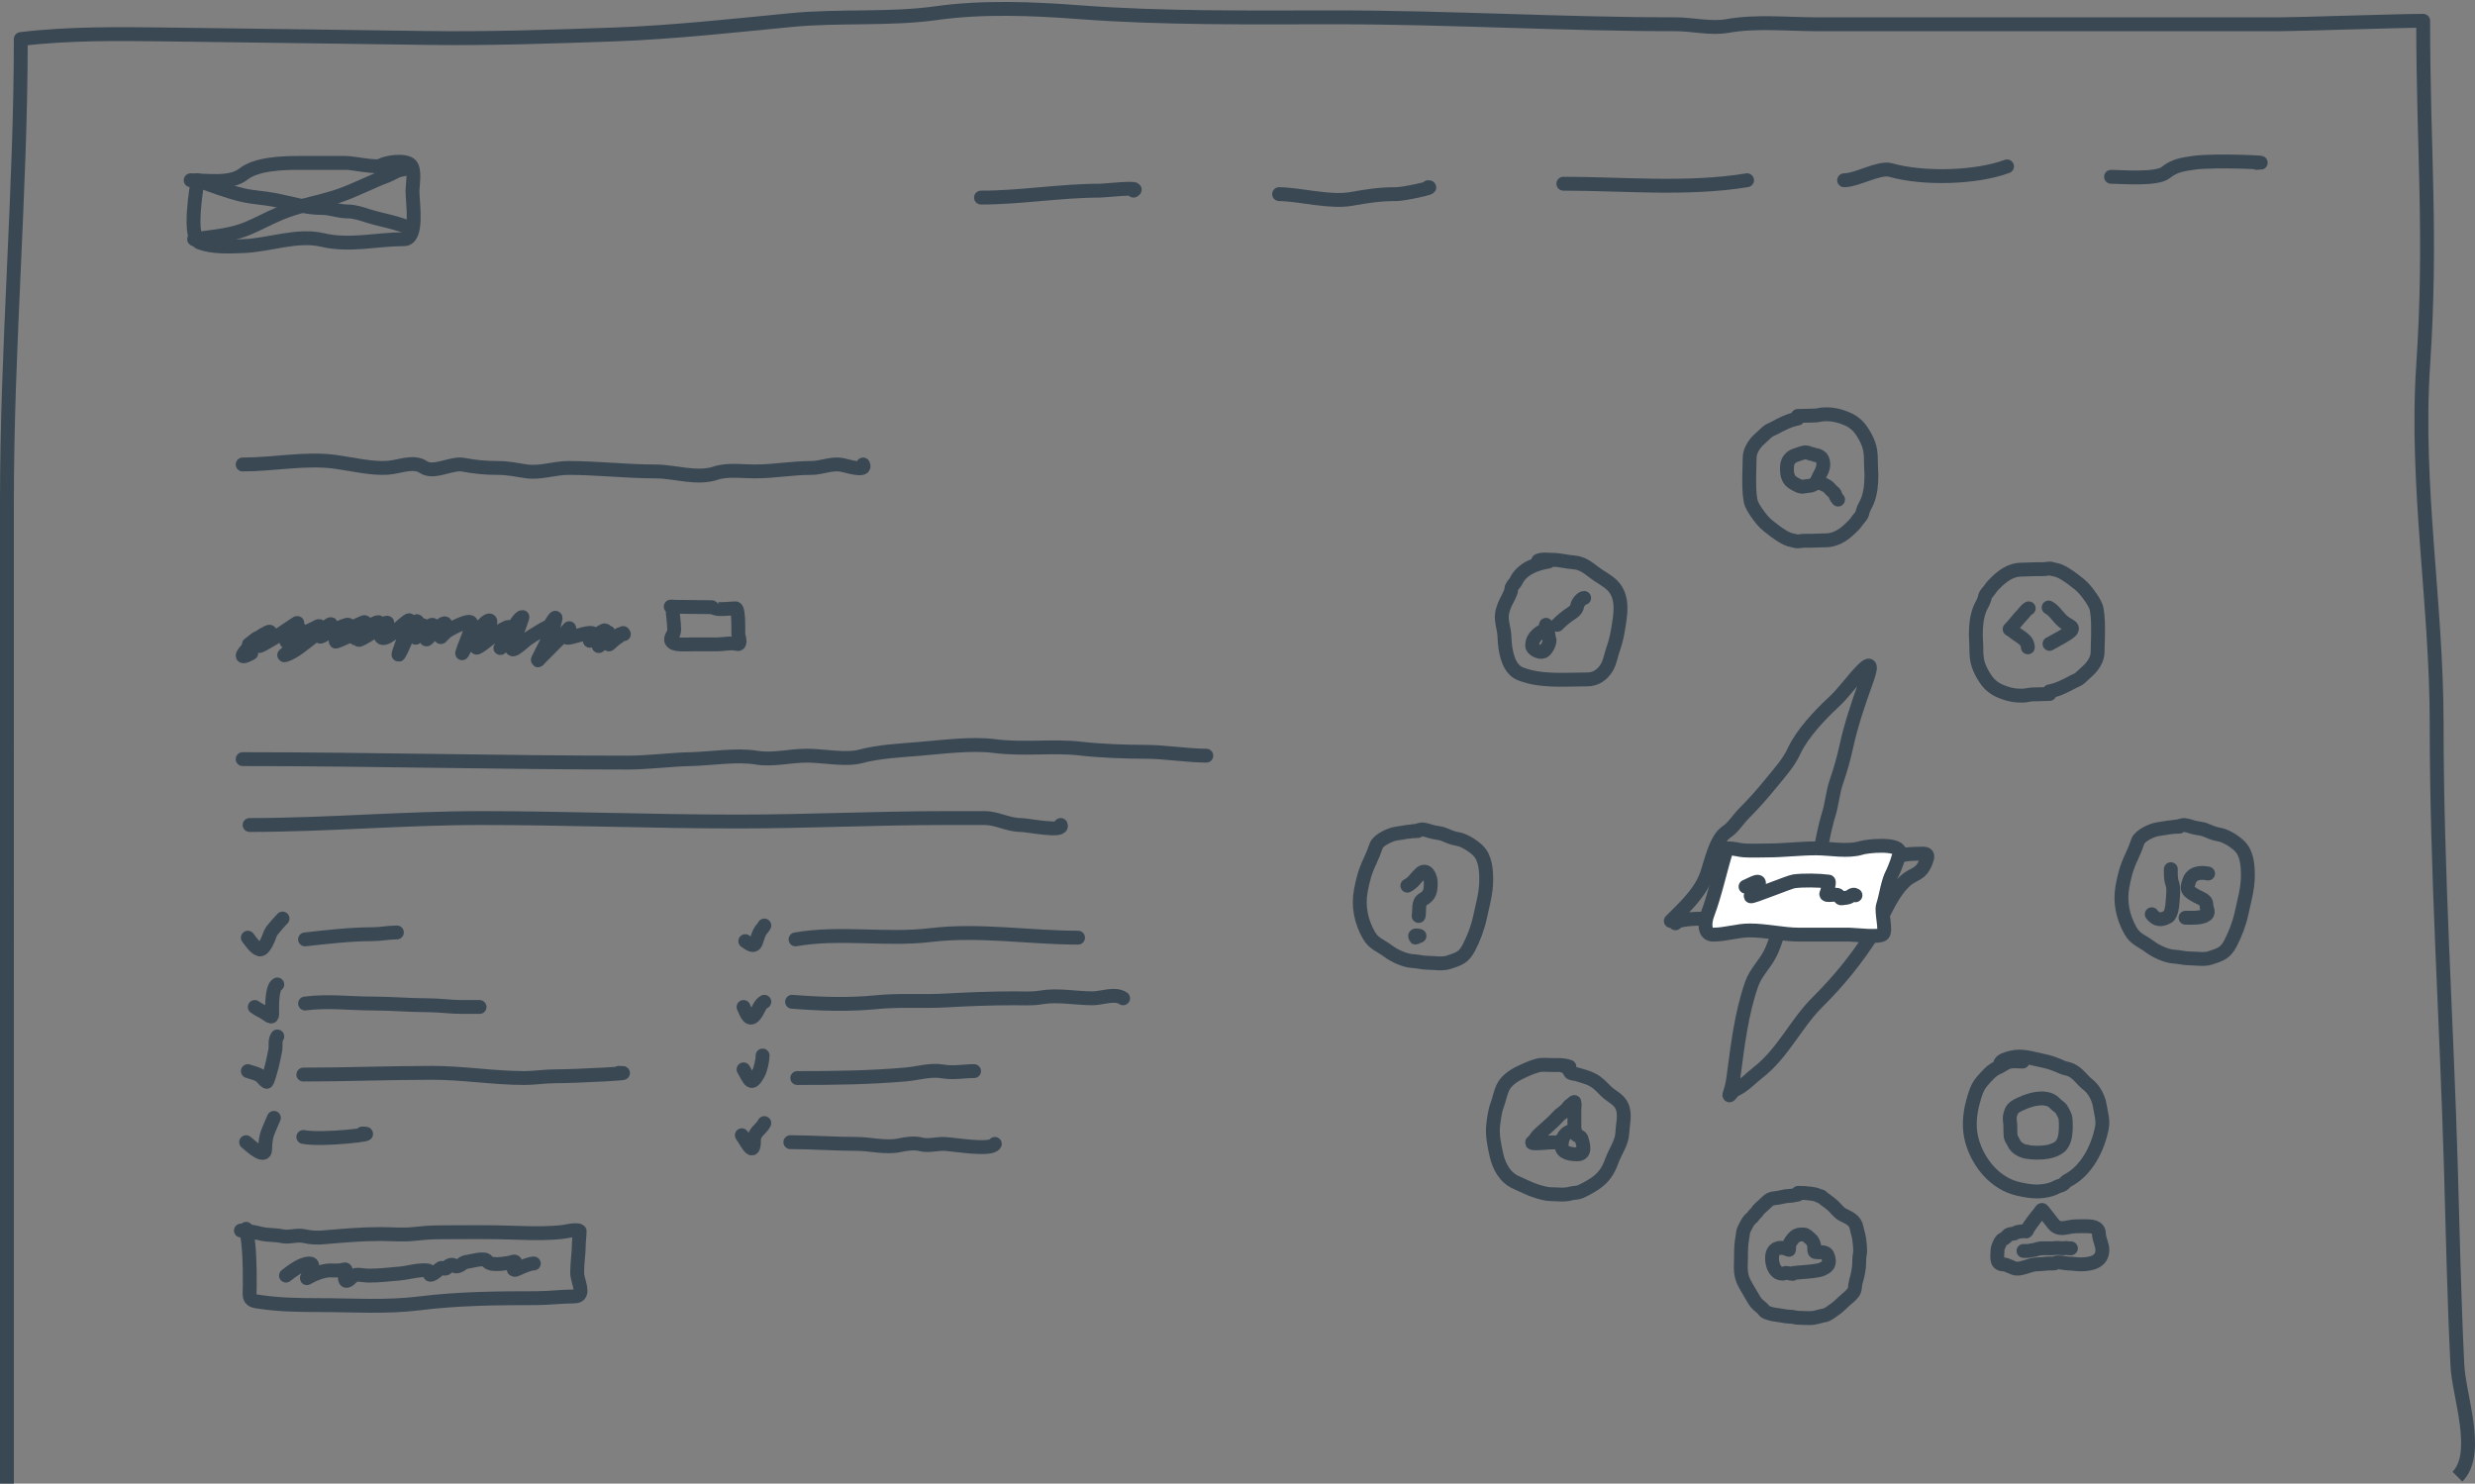 <svg width="357" height="214" viewBox="0 0 357 214" fill="none" xmlns="http://www.w3.org/2000/svg">
<rect x="0" y="0" width="357" height="214" fill="#808080" stroke="none"/>
<path d="M28.5 26C28.396 26.856 27.048 34.351 28.833 35C30.789 35.711 33.058 35.573 35.111 35.5C38.774 35.369 42.863 33.755 46.5 34.611C50.48 35.548 54.311 34.5 58.278 34.5C60.356 34.5 59.5 29.212 59.5 27.611C59.5 26.69 59.928 24.483 59.222 23.778C58.431 22.987 55.663 23.396 54.889 23.889C54.34 24.238 50.905 23.5 49.944 23.5C47.685 23.5 45.426 23.5 43.167 23.5C40.825 23.5 36.99 23.608 35.111 25.111C33.267 26.587 29.808 26 27.5 26" stroke="#3a4854" stroke-width="2" stroke-linecap="round" stroke-linejoin="round"/>
<path d="M28 34.5C30.49 34.155 33.29 33.955 35.625 32.986C37.228 32.321 38.736 31.486 40.333 30.806C43.06 29.643 45.916 29.232 48.694 28.306C51.215 27.465 53.474 26.221 55.944 25.306C56.532 25.088 57.153 24.616 57.764 24.514C58.941 24.318 58.82 24.118 57.5 24.25" stroke="#3a4854" stroke-width="2" stroke-linecap="round" stroke-linejoin="round"/>
<path d="M28.5 26C30.633 26.796 32.805 27.623 35.014 28.139C36.489 28.483 37.952 28.533 39.417 28.806C41.797 29.248 44.028 30 46.458 30C47.723 30 48.859 30.5 50.139 30.5C51.114 30.5 52.102 30.827 53.028 31.125C55.062 31.779 57.416 32.083 59.25 33" stroke="#3a4854" stroke-width="2" stroke-linecap="round" stroke-linejoin="round"/>
<path d="M1.001 214C1.001 170.325 1 115.664 1 72.25C1 49.915 2.997 27.46 2.997 5.632C9.823 4.805 17.175 4.878 24.028 4.972C36.462 5.144 48.898 5.289 61.333 5.472C70.325 5.604 79.555 5.294 88.556 4.972C97.033 4.669 105.715 3.707 114.167 2.889C121.069 2.221 128.297 2.845 135.111 1.889C141.699 0.964 148.91 1.247 155.556 1.75C167.876 2.683 180.341 2.5 192.694 2.5C209.034 2.5 225.319 3.5 241.667 3.5C244.135 3.5 246.773 4.172 249.139 3.75C253.301 3.007 257.88 3.5 262.083 3.5H328.833C331.528 3.5 346 3 349.526 3C349.526 21.94 350.779 33.803 349.526 52.66C348.374 69.998 351.468 87.068 351.468 104.362C351.468 125.845 352.901 146.927 353.52 168.364C353.794 177.861 353.99 187.479 354.463 196.971C354.684 201.404 357.808 209.643 354.463 212.999" stroke="#3a4854" stroke-width="2" stroke-linejoin="round"/>
<path d="M304.5 25.5C305.87 25.5 311.05 25.96 312.389 24.889C313.676 23.859 314.848 23.708 316.5 23.472C319.47 23.048 328.5 23.5 325.5 23.5" stroke="#3a4854" stroke-width="2" stroke-linecap="round" stroke-linejoin="round"/>
<path d="M289.5 24C285.024 25.666 277.396 25.863 272.722 24.528C271.073 24.057 267.871 26 266 26" stroke="#3a4854" stroke-width="2" stroke-linecap="round" stroke-linejoin="round"/>
<path d="M252 26C243.34 27.414 234.107 26.5 225.5 26.5" stroke="#3a4854" stroke-width="2" stroke-linecap="round" stroke-linejoin="round"/>
<path d="M184.5 28C187.673 28.062 191.847 29.243 194.917 28.694C197.25 28.278 199.002 28 201.444 28C202.507 28 207.104 27 206 27" stroke="#3a4854" stroke-width="2" stroke-linecap="round" stroke-linejoin="round"/>
<path d="M141.5 28.5C147.309 28.5 152.934 27.5 158.722 27.5C159.315 27.5 164.735 26.882 163.5 27.5" stroke="#3a4854" stroke-width="2" stroke-linecap="round" stroke-linejoin="round"/>
<path d="M35 67C39.432 67 44.035 66.038 48.333 66.611C50.684 66.925 53.629 67.653 55.972 67.472C57.65 67.343 59.616 66.392 61.111 67.389C62.577 68.366 65.139 66.73 66.778 67.028C68.536 67.347 69.938 67.5 71.778 67.5C73.286 67.5 74.412 67.758 75.806 67.972C77.945 68.301 79.894 67.5 82 67.5C86.172 67.5 90.294 68 94.5 68C97.295 68 100.499 69.158 103.222 68.25C104.942 67.677 107.088 68 108.889 68C111.725 68 114.191 67.5 117 67.5C118.475 67.5 119.795 66.83 121.278 67.028C121.905 67.111 125.087 68.174 124.5 67" stroke="#3a4854" stroke-width="2" stroke-linecap="round" stroke-linejoin="round"/>
<path d="M35 109.5C53.444 109.5 71.984 110 90.472 110C93.56 110 96.577 109.569 99.611 109.5C102.531 109.434 106.272 108.814 109.056 109.278C111.532 109.691 113.875 109 116.389 109C118.655 109 122.017 109.675 124.111 109.111C126.752 108.4 129.812 108.254 132.528 108.028C135.806 107.755 140.167 107.189 143.389 107.611C147.6 108.163 152.001 107.528 155.778 107.972C158.716 108.318 162.41 108.444 165.25 108.444C167.92 108.444 171.383 109 174 109" stroke="#3a4854" stroke-width="2" stroke-linecap="round" stroke-linejoin="round"/>
<path d="M36 119C47.213 119 58.133 118 69.389 118C81.76 118 93.949 118.5 106.389 118.5C116.427 118.5 126.313 118 136.444 118C138.296 118 140.148 118 142 118C143.863 118 145.371 119 147.25 119C148.162 119 153.55 120.099 153 119" stroke="#3a4854" stroke-width="2" stroke-linecap="round" stroke-linejoin="round"/>
<path d="M35.75 135.25C36.091 135.686 36.819 136.805 37.444 136.944C38.133 137.097 38.815 135.148 39 134.639C39.185 134.13 40.882 132.368 40.75 132.5" stroke="#3a4854" stroke-width="2" stroke-linecap="round" stroke-linejoin="round"/>
<path d="M44 135.5C47.137 135.147 50.619 134.75 53.75 134.75C54.914 134.75 56.063 134.5 57.25 134.5" stroke="#3a4854" stroke-width="2" stroke-linecap="round" stroke-linejoin="round"/>
<path d="M36.75 145.25C37.34 145.697 38.096 145.977 38.625 146.389C39.395 146.988 39.25 146.378 39.25 145.625C39.25 144.848 39.243 142.378 40 142" stroke="#3a4854" stroke-width="2" stroke-linecap="round" stroke-linejoin="round"/>
<path d="M44 144.75C47.251 144.317 50.483 144.75 53.75 144.75C56.432 144.75 59.075 145 61.75 145C63.375 145 64.982 145.25 66.625 145.25C67.234 145.25 70.587 145.25 68.5 145.25" stroke="#3a4854" stroke-width="2" stroke-linecap="round" stroke-linejoin="round"/>
<path d="M35.75 154.5C36.281 154.707 37.353 154.879 37.75 155.375C37.891 155.552 38.46 156.163 38.514 156.028C39.06 154.663 39.407 152.993 39.694 151.556C39.841 150.824 39.581 150.129 40 149.5" stroke="#3a4854" stroke-width="2" stroke-linecap="round" stroke-linejoin="round"/>
<path d="M43.75 155C49.947 155 56.165 154.75 62.375 154.75C66.805 154.75 71.209 155.5 75.653 155.5C77.132 155.5 78.535 155.25 80.028 155.25C83.106 155.25 92.329 154.75 89.25 154.75" stroke="#3a4854" stroke-width="2" stroke-linecap="round" stroke-linejoin="round"/>
<path d="M43.75 164C46.536 164.544 55.088 163.5 52.25 163.5" stroke="#3a4854" stroke-width="2" stroke-linecap="round" stroke-linejoin="round"/>
<path d="M35.5 164.75C35.91 165.073 38.25 167.318 38.25 165.764C38.25 165.022 38.314 164.337 38.514 163.639C38.662 163.122 39.651 160.949 39.5 161.25" stroke="#3a4854" stroke-width="2" stroke-linecap="round" stroke-linejoin="round"/>
<path d="M107.5 135.75C109.216 137.05 108.889 135.907 109.556 134.5C109.74 134.11 110.071 133.858 110.25 133.5" stroke="#3a4854" stroke-width="2" stroke-linecap="round" stroke-linejoin="round"/>
<path d="M107.25 145.25C107.744 146.412 108.131 147.467 109 146.25C109.414 145.67 109.602 144.824 110.25 144.5" stroke="#3a4854" stroke-width="2" stroke-linecap="round" stroke-linejoin="round"/>
<path d="M107.25 154.25C108.184 155.846 108.326 156.763 109.375 154.875C109.728 154.239 110 152.925 110 152.25" stroke="#3a4854" stroke-width="2" stroke-linecap="round" stroke-linejoin="round"/>
<path d="M107 163.75C107.706 164.721 108.75 167.068 108.75 164.5C108.75 163.255 109.776 162.948 110.25 162" stroke="#3a4854" stroke-width="2" stroke-linecap="round" stroke-linejoin="round"/>
<path d="M114.75 135.5C121.151 134.375 127.759 135.648 134.25 134.875C141.289 134.037 148.476 135.25 155.5 135.25" stroke="#3a4854" stroke-width="2" stroke-linecap="round" stroke-linejoin="round"/>
<path d="M114.25 144.5C118.282 144.819 122.415 144.959 126.444 144.556C129.825 144.218 133.169 144.503 136.556 144.306C139.767 144.118 143.073 144 146.278 144C147.559 144 148.873 144.093 150.139 143.875C152.616 143.448 155.131 144 157.611 144C158.939 144 160.785 143.19 162 144" stroke="#3a4854" stroke-width="2" stroke-linecap="round" stroke-linejoin="round"/>
<path d="M115 155.5C120.272 155.5 125.406 155.44 130.625 154.986C132.443 154.828 134.184 154.23 136.056 154.556C137.538 154.813 139.002 154.5 140.5 154.5" stroke="#3a4854" stroke-width="2" stroke-linecap="round" stroke-linejoin="round"/>
<path d="M114 164.75C117.182 164.75 120.321 165 123.556 165C125.545 165 127.776 165.621 129.75 165.194C130.683 164.993 131.858 164.811 132.806 165.056C133.914 165.342 135.045 164.974 136.194 165C137.342 165.025 142.985 166.031 143.5 165" stroke="#3a4854" stroke-width="2" stroke-linecap="round" stroke-linejoin="round"/>
<path d="M36.238 94.222C33.824 95.519 35.533 93.708 36.405 92.806C37.818 91.343 36.669 92.389 35.905 92.944C35.776 93.038 40.963 89.254 38.044 92.306C36.677 93.734 37.55 93.174 38.933 92.389C40.17 91.687 41.305 90.865 42.488 90.083C43.193 89.617 42.821 89.936 42.46 90.264C38.906 93.495 43.401 90.049 43.183 90.722C43.092 91.001 41.713 92.714 41.405 92.611C40.87 92.433 42.373 92.03 42.877 91.778C43.827 91.303 44.813 90.9 45.752 90.403C47.024 89.729 43.661 92.384 42.544 93.292C42.062 93.683 40.533 94.678 41.127 94.5C42.482 94.094 43.934 92.767 45.044 91.944C45.29 91.762 48.74 89.05 47.433 90.389C47.033 90.797 46.69 91.255 46.294 91.667C45.74 92.241 47.403 91.221 47.433 91.208C48.049 90.937 51.634 89.204 49.683 90.722C49.252 91.057 48.776 91.329 48.349 91.667C48.136 91.836 49.895 90.972 50.141 90.847C51.199 90.308 54.219 88.83 51.558 90.5C50.608 91.096 49.648 91.676 48.71 92.292C47.429 93.133 50.599 91.635 50.71 91.583C51.757 91.096 52.836 90.639 53.849 90.083C53.875 90.069 54.385 89.652 54.183 89.972C53.617 90.867 52.626 91.362 51.905 92.083C51.003 92.986 54.2 90.957 55.28 90.278C57.249 89.04 53.694 90.662 53.266 90.861C52.915 91.024 50.533 92.596 51.488 91.917C52.193 91.416 53.708 89.75 54.599 89.75C54.821 89.75 54.808 91.459 54.863 91.681C55.179 92.945 57.57 90.532 58.016 90.194C58.818 89.587 59.386 88.89 58.933 90.25C58.493 91.57 56.958 95.426 57.655 94.222C58.132 93.398 58.405 92.469 58.877 91.639C59.251 90.981 59.848 90.398 60.155 89.708C60.411 89.133 58.793 90.916 59.238 91.361C59.461 91.584 59.686 90.917 59.933 90.722C60.034 90.642 61.154 89.764 61.044 90.389C60.977 90.765 59.596 92.348 60.044 91.917C60.272 91.697 62.156 89.893 62.433 90.139C62.807 90.472 61.641 91.792 61.53 92.069C61.244 92.784 62.657 91.02 63.224 90.5C64.352 89.466 64.523 89.856 63.933 91.083C63.241 92.521 63.635 91.765 64.405 91.111C64.689 90.87 67.96 89.075 67.96 89.917C67.96 91.112 67.268 92.439 66.877 93.542C66.341 95.054 66.903 93.702 67.349 93C67.578 92.64 70.15 89.101 70.683 89.528C71.108 89.868 69.119 92.742 68.905 93.042C67.969 94.352 70.879 91.921 71.127 91.736C72.136 90.984 74.56 89.257 73.238 91.667C73.06 91.992 71.556 94.369 72.46 93.139C72.844 92.618 74.741 89 75.349 89C75.408 89 74.204 92.312 74.099 92.556C73.066 94.967 75.227 92.835 76.03 92.208C76.296 92.001 79.563 89.926 79.322 90.375C79.209 90.584 78.23 92.137 78.738 91.222C79.125 90.526 80.283 88.497 80.127 89.278C79.753 91.147 78.479 93.277 77.655 95C77.344 95.651 78.004 94.833 78.072 94.764C79.013 93.793 80.001 92.87 80.933 91.889C83.042 89.666 81.683 90.755 81.738 91.917C81.764 92.458 86.823 90.111 85.294 92.111C84.526 93.115 86.041 91.579 86.572 91.25C89.008 89.738 84.339 93.875 87.099 91.667C89.531 89.721 84.551 94.923 87.113 92.583C87.661 92.083 88.191 91.676 87.655 92.569C87.232 93.275 89.203 91.93 89.822 91.389C90.431 90.855 87.244 93.352 87.919 92.903C88.635 92.425 89.069 91.166 89.988 91.472" stroke="#3a4854" stroke-width="2" stroke-linecap="round" stroke-linejoin="round"/>
<path d="M96.75 87.5C97.135 87.56 102.906 87.548 102.944 87.611C103.219 88.069 105.334 87.75 106.097 87.75C106.599 87.75 106.478 91.081 106.5 91.5C106.511 91.716 106.996 93.078 106.319 92.889C105.539 92.67 104.311 92.944 103.5 92.944C102.129 92.944 101.373 92.944 100 92.944C99.37 92.944 97.538 93.08 97.056 92.694C96.362 92.139 97.25 91.61 97.25 90.875C97.25 89.715 97 88.639 97 87.5" stroke="#3a4854" stroke-width="2" stroke-linecap="round" stroke-linejoin="round"/>
<path d="M35.5 177.25C36.011 179.931 36.028 182.503 36.028 185.111C36.028 185.537 36 186.191 36 186.694C36 187.693 36.791 187.684 37.611 187.806C40.32 188.207 43.15 188.25 45.889 188.25C50.718 188.25 55.676 188.603 60.5 188C66.11 187.299 71.808 187.25 77.306 187.25C79.218 187.25 81.081 187 82.875 187C84.561 187 83.25 184.726 83.25 183.625C83.25 182.126 83.5 180.706 83.5 179.25C83.5 179.001 83.656 177.527 83.597 177.514C82.69 177.312 81.741 177.652 80.861 177.736C77.849 178.023 74.687 177.797 71.694 177.75C68.882 177.706 66.234 177.75 63.417 177.75C62.141 177.75 60.947 177.85 59.722 177.986C58.068 178.17 56.515 178 54.875 178C52.045 178 49.351 178.252 46.542 178.486C45.641 178.561 44.762 178.5 43.889 178.306C42.768 178.056 41.74 178.55 40.639 178.306C39.629 178.081 38.633 178.2 37.611 177.944C36.739 177.726 35.65 177.5 34.75 177.5" stroke="#3a4854" stroke-width="2" stroke-linecap="round" stroke-linejoin="round"/>
<path d="M41.25 184C42.064 183.376 43.484 182.25 44.625 182.25C45.858 182.25 43.98 184.543 44.292 184.361C45.206 183.828 46.483 183.276 47.556 183.25C48.221 183.234 48.941 183.339 49.583 183.125C50.15 182.936 49.77 183.756 49.75 184.111C49.691 185.148 50.21 184.79 50.875 184.125C51.353 183.647 52.21 184 53.25 184C54.741 184 56.209 183.824 57.694 183.694C58.974 183.583 60.436 183.08 61.722 183.264C62.058 183.312 61.968 183.889 62.056 183.889C62.497 183.889 63.224 183.145 63.583 182.917C63.731 182.823 63.932 183 64.125 183C64.541 183 64.435 182.722 64.75 182.556C65.526 182.145 65.463 182.876 66.056 182.639C66.946 182.283 66.641 182.095 67.514 181.986C67.956 181.931 69.936 181.339 70.25 181.889C70.75 182.763 73.663 182.11 73.806 182.056C75.272 181.492 73.072 183.79 74.75 183C75.328 182.728 76.367 182.25 77 182.25" stroke="#3a4854" stroke-width="2" stroke-linecap="round" stroke-linejoin="round"/>
<path d="M241 132.847C242.961 130.894 245.274 128.774 246.2 126.111C246.774 124.461 247.489 120.988 249.052 119.988C249.989 119.388 250.746 118.134 251.549 117.334C252.974 115.916 254.346 114.349 255.612 112.788C256.859 111.252 258 110.021 258.799 108.298C259.936 105.845 262.509 103.11 264.484 101.284C266.02 99.864 267.203 98.076 268.677 96.608C270.537 94.757 269.431 97.615 269.013 98.779C267.983 101.651 266.979 104.654 266.329 107.63C265.952 109.356 265.475 111.061 264.894 112.733C264.337 114.334 264.259 115.982 263.738 117.594C263.502 118.325 261.698 125.062 263.142 124.757C264.659 124.436 266.131 124.526 267.69 124.497C268.943 124.474 270.117 123.863 271.343 123.829C273.102 123.78 274.427 123.161 276.151 123.161C277.548 123.161 278.379 122.813 277.829 124.237C276.994 126.397 276.04 125.833 274.623 127.243C272.539 129.318 271.583 132.429 270.019 134.851C267.669 138.491 265.252 141.472 262.154 144.555C259.003 147.693 257.168 151.927 253.581 154.705C252.469 155.566 251.561 156.638 250.226 157.229C249.878 157.382 249.164 158.652 249.555 157.563C249.781 156.933 249.951 156.031 250.039 155.373C250.653 150.795 251.156 146.285 252.667 141.939C253.238 140.298 254.572 139.075 255.351 137.523C256.16 135.912 256.512 133.996 257.439 132.439C257.748 131.92 258.902 130.843 258.296 130.843C257.361 130.843 256.345 131.177 255.351 131.177C253.7 131.177 251.708 131.12 250.133 131.585C248.783 131.983 247.045 132.513 245.697 132.513C244.78 132.513 241.985 132.556 241.671 133.181" stroke="#3a4854" stroke-width="2" stroke-linecap="round" stroke-linejoin="round"/>
<path d="M246.279 131.932C247.451 128.819 248.092 125.528 249.1 122.371C250.439 122.371 250.549 122.609 251.773 122.675C252.806 122.73 253.856 122.675 254.89 122.675C257.274 122.675 259.55 122.371 261.934 122.371C263.955 122.371 266.565 122.902 268.467 122.304C269.359 122.023 273.727 121.602 273.993 122.826C274.083 123.237 273.235 125.435 273.004 125.862C272.27 127.211 272.087 129.146 271.601 130.633C271.306 131.539 272.131 134.206 271.601 134.748C271.087 135.273 267.582 134.815 266.768 134.815H259.608C257.142 134.815 254.818 134.208 252.366 134.208C250.594 134.208 248.913 134.815 247.088 134.815C245.754 134.815 245.863 133.037 246.279 131.932Z" fill="white" stroke="#3a4854" stroke-width="2" stroke-linecap="round" stroke-linejoin="round"/>
<path d="M251.78 127.894C252.757 127.498 254.229 126.486 253.553 127.951C253.426 128.225 253.251 128.587 253.072 128.826C253 128.924 252.448 129.107 252.533 129.281C252.63 129.481 258.1 127.207 258.775 127.121C260.118 126.949 262.37 126.978 263.764 127.165C263.905 127.184 263.6 128.582 263.452 128.871C263.189 129.385 264.883 128.839 265.192 129.171C265.687 129.7 265.208 129.609 266.336 129.49C267.008 129.419 267.179 128.826 267.637 129.137" stroke="#3a4854" stroke-width="2" stroke-linecap="round" stroke-linejoin="round"/>
<path d="M223.375 81C221.596 81.285 219.524 82.034 218.688 83.799C218.488 84.22 218.035 84.482 218 84.972C217.974 85.34 217.726 85.87 217.556 86.188C217.158 86.926 216.764 87.732 216.653 88.555C216.51 89.615 216.936 90.616 216.993 91.667C217.034 92.421 217.073 93.172 217.222 93.917C217.49 95.253 218.005 96.684 219.326 97.201C222.301 98.365 225.797 98 228.944 98C230.183 98 231.125 97.339 231.75 96.312C232.21 95.558 232.344 94.634 232.625 93.805C232.951 92.845 233.179 92.064 233.347 91.055C233.717 88.836 234.296 86.171 232.563 84.438C231.82 83.695 230.766 83.215 229.931 82.555C229.111 81.909 228.143 81.187 227.056 81.125C226.013 81.065 225.019 80.75 223.944 80.75C223.314 80.75 222.42 80.603 221.875 80.875" stroke="#3a4854" stroke-width="2" stroke-linecap="round" stroke-linejoin="round"/>
<path d="M224.625 90.125C225.257 89.493 225.929 88.923 226.681 88.444C227.06 88.203 227.442 87.865 227.5 87.375C227.542 87.016 228.115 86.25 228.5 86.25" stroke="#3a4854" stroke-width="2" stroke-linecap="round" stroke-linejoin="round"/>
<path d="M222.5 91C221.657 91.502 221 92.114 221 93.125C221 93.697 222.1 94.206 222.625 93.972C223.077 93.771 223.674 92.58 223.472 92.125C223.316 91.774 223.259 90.255 223 90.125" stroke="#3a4854" stroke-width="2" stroke-linecap="round" stroke-linejoin="round"/>
<path d="M259.313 60.375C258.041 60.617 257.002 61.172 255.872 61.778C255.548 61.951 255.187 62.056 254.917 62.299C254.534 62.642 254.165 63.004 253.781 63.347C253.058 63.995 252.375 65.016 252.375 66.028C252.375 66.88 252.313 67.756 252.313 68.618C252.313 69.823 252.281 71.006 252.504 72.191C252.624 72.833 253.026 73.436 253.389 73.965C253.853 74.642 254.398 75.333 255.038 75.851C255.7 76.386 256.369 76.894 257.097 77.34C257.566 77.627 258.065 77.871 258.611 77.951C258.856 77.987 259.19 78.143 259.438 78.09C259.981 77.974 260.557 78 261.111 78C261.84 78 262.565 77.938 263.292 77.938C264.987 77.938 266.198 76.962 267.326 75.799C267.489 75.631 267.674 75.434 267.799 75.236C268.002 74.913 268.278 74.663 268.486 74.351C268.597 74.184 268.643 73.938 268.691 73.746C268.815 73.249 269.149 72.795 269.34 72.319C269.826 71.111 269.938 69.82 269.938 68.535C269.938 68.027 269.875 67.537 269.875 67.031C269.875 66.367 269.865 65.643 269.764 64.986C269.591 63.86 268.907 62.616 268.201 61.715C267.89 61.318 267.272 60.827 266.813 60.597C266.106 60.244 265.28 59.959 264.5 59.84C264.001 59.764 263.31 59.723 262.816 59.785C262.466 59.828 262.087 59.938 261.736 59.938C260.927 59.938 260.123 60 259.313 60" stroke="#3a4854" stroke-width="2" stroke-linecap="round" stroke-linejoin="round"/>
<path d="M260.312 65.25C259.97 65.317 259.731 65.404 259.424 65.514C259.119 65.623 258.716 65.73 258.465 65.924C257.827 66.416 257.75 66.97 257.75 67.754C257.75 68.339 257.921 69.095 258.406 69.472C258.779 69.762 259.193 69.982 259.632 70.153C260.016 70.302 260.191 70.145 260.562 70.125C261.234 70.09 261.874 69.951 262.139 69.236C262.423 68.468 263 67.84 263 66.976C263 66.673 262.917 66.27 262.715 66.031C262.603 65.898 262.446 65.854 262.312 65.75C262.128 65.606 261.872 65.704 261.694 65.594C261.526 65.488 261.232 65.484 261.035 65.403C260.79 65.302 260.656 65.25 260.375 65.25" stroke="#3a4854" stroke-width="2" stroke-linecap="round" stroke-linejoin="round"/>
<path d="M262 69.5C262.507 69.678 263.091 69.831 263.549 70.125C263.839 70.312 263.994 70.584 264.253 70.809C264.5 71.023 264.67 71.115 264.75 71.434C264.802 71.643 264.975 71.912 265.125 72.062" stroke="#3a4854" stroke-width="2" stroke-linecap="round" stroke-linejoin="round"/>
<path d="M295.625 99.726C296.896 99.484 297.936 98.929 299.066 98.323C299.39 98.15 299.751 98.045 300.021 97.803C300.403 97.46 300.773 97.097 301.156 96.754C301.88 96.106 302.562 95.085 302.562 94.073C302.562 93.221 302.625 92.345 302.625 91.483C302.625 90.278 302.656 89.095 302.434 87.91C302.314 87.268 301.912 86.666 301.549 86.136C301.084 85.459 300.539 84.768 299.899 84.251C299.238 83.715 298.569 83.207 297.84 82.761C297.371 82.474 296.873 82.23 296.326 82.15C296.081 82.114 295.748 81.958 295.5 82.011C294.956 82.127 294.381 82.101 293.826 82.101C293.097 82.101 292.373 82.164 291.646 82.164C289.951 82.164 288.739 83.139 287.611 84.303C287.449 84.47 287.264 84.667 287.139 84.865C286.935 85.188 286.66 85.438 286.451 85.751C286.341 85.917 286.294 86.163 286.246 86.355C286.122 86.852 285.788 87.307 285.597 87.782C285.111 88.99 285 90.281 285 91.567C285 92.074 285.062 92.564 285.062 93.07C285.062 93.734 285.072 94.458 285.174 95.115C285.347 96.241 286.03 97.485 286.736 98.386C287.048 98.784 287.666 99.274 288.125 99.504C288.832 99.857 289.657 100.143 290.437 100.261C290.937 100.337 291.627 100.378 292.121 100.316C292.472 100.273 292.851 100.164 293.201 100.164C294.011 100.164 294.814 100.101 295.625 100.101" stroke="#3a4854" stroke-width="2" stroke-linecap="round" stroke-linejoin="round"/>
<path d="M289.875 90.75C290.554 90.091 291.032 89.343 291.681 88.694C291.986 88.388 292.24 87.942 292.625 87.75" stroke="#3a4854" stroke-width="2" stroke-linecap="round" stroke-linejoin="round"/>
<path d="M290.125 90.875C290.949 91.7 292.5 92.123 292.5 93.375" stroke="#3a4854" stroke-width="2" stroke-linecap="round" stroke-linejoin="round"/>
<path d="M295.625 92.875C296.378 92.427 297.202 92.05 297.931 91.569C298.32 91.312 299.269 90.804 298.688 90.375C298.341 90.119 297.95 89.943 297.618 89.674C296.905 89.094 296.307 88.029 295.5 87.625" stroke="#3a4854" stroke-width="2" stroke-linecap="round" stroke-linejoin="round"/>
<path d="M204.5 119.875C203.392 119.875 202.377 120.093 201.313 120.257C200.534 120.377 198.778 121.174 198.5 122.007C198.254 122.746 197.934 123.534 197.597 124.236C196.906 125.677 196.557 126.971 196.278 128.542C195.879 130.785 196.344 132.939 197.438 134.882C198.144 136.138 199.137 136.371 200.208 137.181C201.089 137.846 202.621 138.571 203.75 138.625C204.488 138.66 205.182 138.875 205.931 138.875C206.852 138.875 208.06 139.103 208.931 138.812C210.385 138.328 211.11 138.155 211.868 136.701C212.57 135.357 213.157 133.817 213.472 132.333C213.859 130.515 214.375 128.828 214.375 126.931C214.375 125.5 214.271 123.771 213.188 122.687C212.499 121.999 211.117 121.118 210.118 120.993C209.622 120.931 208.779 120.585 208.306 120.375C207.758 120.132 207.101 120.142 206.528 119.972C206.174 119.867 205.292 119.563 204.972 119.653C204.608 119.755 204.257 119.875 203.875 119.875" stroke="#3a4854" stroke-width="2" stroke-linecap="round" stroke-linejoin="round"/>
<path d="M204.625 132.125C204.805 131.205 204.463 130.16 205.312 129.688C206.28 129.15 206.375 128.416 206.375 127.333C206.375 126.469 205.779 125.096 204.812 126.063C204.168 126.707 203.815 127.343 203 127.75" stroke="#3a4854" stroke-width="2" stroke-linecap="round" stroke-linejoin="round"/>
<path d="M204.75 135C204.676 134.987 204.168 134.83 204.125 135C204.107 135.073 204.17 135.19 204.25 135.194C204.49 135.209 204.535 134.896 204.312 135.069C203.779 135.484 204.851 135 204.125 135" stroke="#3a4854" stroke-width="2" stroke-linecap="round" stroke-linejoin="round"/>
<path d="M226.375 153.875C225.57 153.568 224.763 153.625 223.917 153.625C223.252 153.625 222.464 153.516 221.813 153.688C220.904 153.927 220.135 154.292 219.299 154.688C218.299 155.161 217.215 155.891 216.75 156.938C216.39 157.747 216.255 158.613 215.938 159.438C215.621 160.26 215.491 161.381 215.382 162.257C215.205 163.677 215.552 165.329 215.875 166.701C216.247 168.281 217.113 169.885 218.695 170.563C219.674 170.982 220.597 171.493 221.618 171.813C222.228 172.003 223.055 172.25 223.695 172.25C224.704 172.25 225.584 172.429 226.583 172.153C227.02 172.032 227.535 172.081 227.931 171.903C228.689 171.562 229.329 171.216 230.028 170.75C231.299 169.902 231.984 168.893 232.5 167.431C232.943 166.175 233.952 164.828 234 163.472C234.038 162.401 234.401 161.036 234.097 159.972C233.682 158.518 232.582 158.332 231.597 157.347C230.936 156.686 230.485 156.145 229.611 155.708C228.906 155.356 228.22 155.204 227.472 154.972C227.289 154.915 226.579 154.852 226.5 154.694C226.298 154.289 225.969 153.75 225.5 153.75" stroke="#3a4854" stroke-width="2" stroke-linecap="round" stroke-linejoin="round"/>
<path d="M227 163.125C225.775 163.155 225.25 164.133 225.25 165.25C225.25 166.361 226.639 166.5 227.528 166.5C228.797 166.5 228.365 165.09 228.125 164.25C228.01 163.846 227.366 163.868 227.306 163.597C227.286 163.507 227.125 162.958 227.125 163.125" stroke="#3a4854" stroke-width="2" stroke-linecap="round" stroke-linejoin="round"/>
<path d="M227.095 163.247C227.095 162.158 227.095 161.068 227.095 159.979C227.095 159.708 227.19 159.223 227.088 158.967C227.065 158.91 226.728 159.241 226.682 159.274C226.558 159.363 226.304 159.526 226.226 159.658C225.857 160.286 225.136 160.577 224.667 161.125C224.197 161.673 223.524 162.233 222.994 162.734C222.555 163.149 221.805 163.694 221.52 164.208C221.205 164.775 220.413 164.913 221.683 164.913C222.489 164.913 223.154 164.785 223.955 164.785C224.5 164.785 224.988 164.8 224.916 164.657" stroke="#3a4854" stroke-width="2" stroke-linecap="round" stroke-linejoin="round"/>
<path d="M259.312 172.312C258.925 172.373 258.487 172.5 258.097 172.5C257.498 172.5 257.001 172.697 256.413 172.781C256.028 172.836 255.661 172.83 255.312 173.014C254.987 173.185 254.685 173.57 254.396 173.806C254.192 173.971 254.007 174.163 253.805 174.333C253.546 174.552 253.435 174.888 253.16 175.09C252.969 175.23 252.828 175.587 252.653 175.688C252.357 175.857 251.977 176.48 251.844 176.778C251.737 177.015 251.591 177.234 251.5 177.479C251.396 177.76 251.405 178.086 251.344 178.378C251.138 179.365 251.125 180.446 251.125 181.451C251.125 182.139 251.052 182.868 251.139 183.549C251.222 184.202 251.399 184.718 251.736 185.299C251.958 185.681 252.157 186.071 252.396 186.444C252.7 186.921 252.965 187.498 253.319 187.934C253.662 188.356 254.178 188.603 254.469 189.056C254.628 189.304 255.141 189.415 255.41 189.5C255.818 189.629 256.245 189.641 256.663 189.722C257.26 189.837 257.836 189.926 258.444 189.938C258.698 189.942 258.935 190.048 259.191 190.066C259.838 190.112 260.475 190.125 261.125 190.125C261.816 190.125 262.454 189.848 263.125 189.736C263.667 189.646 264.055 189.255 264.5 188.969C265.045 188.618 265.532 188.135 266 187.691C266.43 187.283 266.92 186.951 267.285 186.479C267.644 186.014 267.532 185.425 267.687 184.903C267.895 184.207 268.048 183.504 268.139 182.785C268.194 182.346 268.171 181.914 268.191 181.472C268.206 181.142 268.305 180.815 268.312 180.486C268.325 179.925 268.246 179.377 268.187 178.819C268.124 178.22 267.911 177.697 267.805 177.118C267.604 176.009 266.74 175.683 265.819 175.222C265.196 174.91 264.842 174.31 264.333 173.861C263.896 173.475 263.424 173.169 262.969 172.812C262.872 172.737 262.787 172.652 262.694 172.573C262.621 172.51 262.541 172.569 262.451 172.535C262.214 172.444 262.078 172.336 261.816 172.281C261.615 172.239 261.425 172.203 261.222 172.174C260.617 172.087 259.987 172.062 259.375 172.062" stroke="#3a4854" stroke-width="2" stroke-linecap="round" stroke-linejoin="round"/>
<path d="M258.687 183.625C259.889 183.465 261.076 183.479 262.264 183.236C262.519 183.184 262.654 183.165 262.875 183.049C263.089 182.936 263.482 182.749 263.611 182.549C263.927 182.057 263.808 181.599 263.625 181.097C263.505 180.767 263.127 180.625 262.816 180.625C262.594 180.625 261.822 180.679 261.75 180.535C261.614 180.263 261.737 179.946 261.674 179.66C261.608 179.366 261.452 178.933 261.201 178.75C260.905 178.533 260.549 178.062 260.156 178.062C259.825 178.062 259.526 178.051 259.219 178.187C258.752 178.395 258.509 178.807 258.219 179.226C258.1 179.398 258.062 179.643 258.062 179.847C258.062 179.899 258.062 180.361 258.028 180.337C257.602 180.033 256.975 179.914 256.465 180.049C255.631 180.269 255.549 181.145 255.628 181.903C255.699 182.571 256.066 183.512 256.781 183.681C256.925 183.714 257.269 183.732 257.406 183.656C257.677 183.506 258.258 183.75 258.562 183.75" stroke="#3a4854" stroke-width="2" stroke-linecap="round" stroke-linejoin="round"/>
<path d="M314.363 119.239C313.255 119.239 312.24 119.457 311.176 119.62C310.397 119.74 308.641 120.537 308.363 121.37C308.117 122.11 307.798 122.897 307.461 123.6C306.769 125.04 306.42 126.335 306.141 127.905C305.742 130.149 306.208 132.302 307.301 134.245C308.007 135.501 309 135.735 310.072 136.544C310.953 137.21 312.484 137.935 313.613 137.989C314.351 138.024 315.045 138.239 315.794 138.239C316.716 138.239 317.923 138.466 318.794 138.176C320.248 137.691 320.973 137.518 321.731 136.065C322.433 134.72 323.02 133.18 323.336 131.697C323.722 129.879 324.238 128.191 324.238 126.294C324.238 124.863 324.134 123.134 323.051 122.051C322.362 121.363 320.981 120.481 319.981 120.357C319.486 120.295 318.642 119.949 318.169 119.739C317.621 119.495 316.965 119.506 316.391 119.336C316.037 119.231 315.155 118.927 314.836 119.016C314.471 119.118 314.12 119.239 313.738 119.239" stroke="#3a4854" stroke-width="2" stroke-linecap="round" stroke-linejoin="round"/>
<path d="M310.375 131.875C311.033 132.744 311.775 132.768 312.681 132.25C313.211 131.947 313.346 130.645 313.375 130.125C313.422 129.276 313.615 128.221 313.312 127.375C313.096 126.769 313.125 126.023 313.125 125.375" stroke="#3a4854" stroke-width="2" stroke-linecap="round" stroke-linejoin="round"/>
<path d="M318.5 126C317.347 125.775 316.106 125.91 315.743 127.181C315.633 127.565 315.427 128.014 315.653 128.375C315.904 128.777 316.536 129.089 316.938 129.313C317.404 129.572 318.25 129.796 318.25 130.444C318.25 131.204 318.84 131.699 318 132.097C317.247 132.454 316.071 132.375 315.25 132.375" stroke="#3a4854" stroke-width="2" stroke-linecap="round" stroke-linejoin="round"/>
<path d="M291.75 153.125C290.978 153.125 290.088 152.963 289.375 153.319C288.941 153.536 288.547 153.851 288.097 154.028C287.273 154.352 286.434 155.368 285.875 156.007C285.166 156.818 284.844 157.979 284.569 159C284.09 160.78 283.943 162.758 284.444 164.542C285.347 167.752 287.782 170.75 291.187 171.507C292.5 171.799 293.718 171.984 295.062 171.75C295.593 171.658 296.182 171.485 296.653 171.222C296.939 171.062 297.29 171.029 297.562 170.861C297.809 170.71 297.913 170.457 298.181 170.319C300.973 168.883 302.612 165.632 303.187 162.639C303.393 161.569 303.027 160.469 302.868 159.437C302.706 158.385 302.037 157.123 301.194 156.472C300.306 155.787 299.793 154.844 298.75 154.347C298.326 154.145 297.838 154.121 297.431 153.931C296.598 153.542 295.585 153.172 294.681 153C293.093 152.698 291.689 152.134 290.062 152.562C289.617 152.68 288.5 152.928 288.5 153.5" stroke="#3a4854" stroke-width="2" stroke-linecap="round" stroke-linejoin="round"/>
<path d="M292.25 177.625C292.803 176.68 293.494 175.792 294.187 174.944C294.596 174.445 294.423 174.312 294.944 174.972C295.363 175.502 295.784 176.035 296.194 176.562C296.736 177.259 297.5 177.217 298.305 177.028C299.139 176.832 300.015 176.875 300.903 176.875C301.621 176.875 302.75 176.922 302.75 177.937C302.75 178.707 303.25 179.516 303.25 180.306C303.25 182.074 301.497 182.375 300.097 182.375C299.493 182.375 298.889 182.25 298.278 182.25C297.86 182.25 296.828 181.935 296.5 182.181C296.37 182.278 295.803 182.245 295.597 182.25C294.982 182.264 294.384 182.375 293.757 182.375C293.004 182.375 291.762 183 291 183C290.283 183 289.675 182.412 288.931 182.375C287.824 182.32 288.125 181.281 288.125 180.312C288.125 179.964 288.583 178.842 288.93 178.743C289.116 178.69 289.506 178.337 289.625 178.187C289.841 177.917 290.472 178.029 290.722 177.847C291.121 177.557 291.881 177.665 292.375 177.5" stroke="#3a4854" stroke-width="2" stroke-linecap="round" stroke-linejoin="round"/>
<path d="M291.875 180.438C292.173 180.438 292.484 180.465 292.778 180.406C292.921 180.378 293.077 180.312 293.222 180.312C293.603 180.312 293.986 180.083 294.375 180.062C294.903 180.035 295.398 180.062 295.924 180.062C296.191 180.062 296.452 180 296.722 180C297.049 180 297.37 180.062 297.688 180.062C297.803 180.062 297.89 179.988 298 180.003C298.162 180.027 298.301 180.062 298.469 180.062C298.563 180.062 298.896 180.062 298.875 180.062" stroke="#3a4854" stroke-width="2" stroke-linecap="round" stroke-linejoin="round"/>
<path d="M292.438 166.125C291.714 166.111 290.742 165.549 290.472 164.847C290.391 164.635 290.238 164.428 290.125 164.229C290.007 164.02 290.016 163.731 289.997 163.497C289.95 162.933 290.02 162.32 289.924 161.764C289.832 161.239 289.91 160.869 290.094 160.378C290.322 159.77 290.827 159.531 291.382 159.264C292.324 158.81 293.48 158.438 294.535 158.438C294.949 158.438 295.484 158.534 295.847 158.722C296.149 158.878 296.334 159.077 296.569 159.312C296.809 159.552 297.239 159.766 297.389 160.076C297.62 160.555 297.898 160.883 297.941 161.438C297.995 162.136 298.003 162.791 297.924 163.493C297.856 164.096 297.734 164.602 297.392 165.104C297.015 165.659 296.047 166.025 295.41 166.139C294.361 166.326 293.236 166.3 292.188 166.125" stroke="#3a4854" stroke-width="2" stroke-linecap="round" stroke-linejoin="round"/>
</svg>
